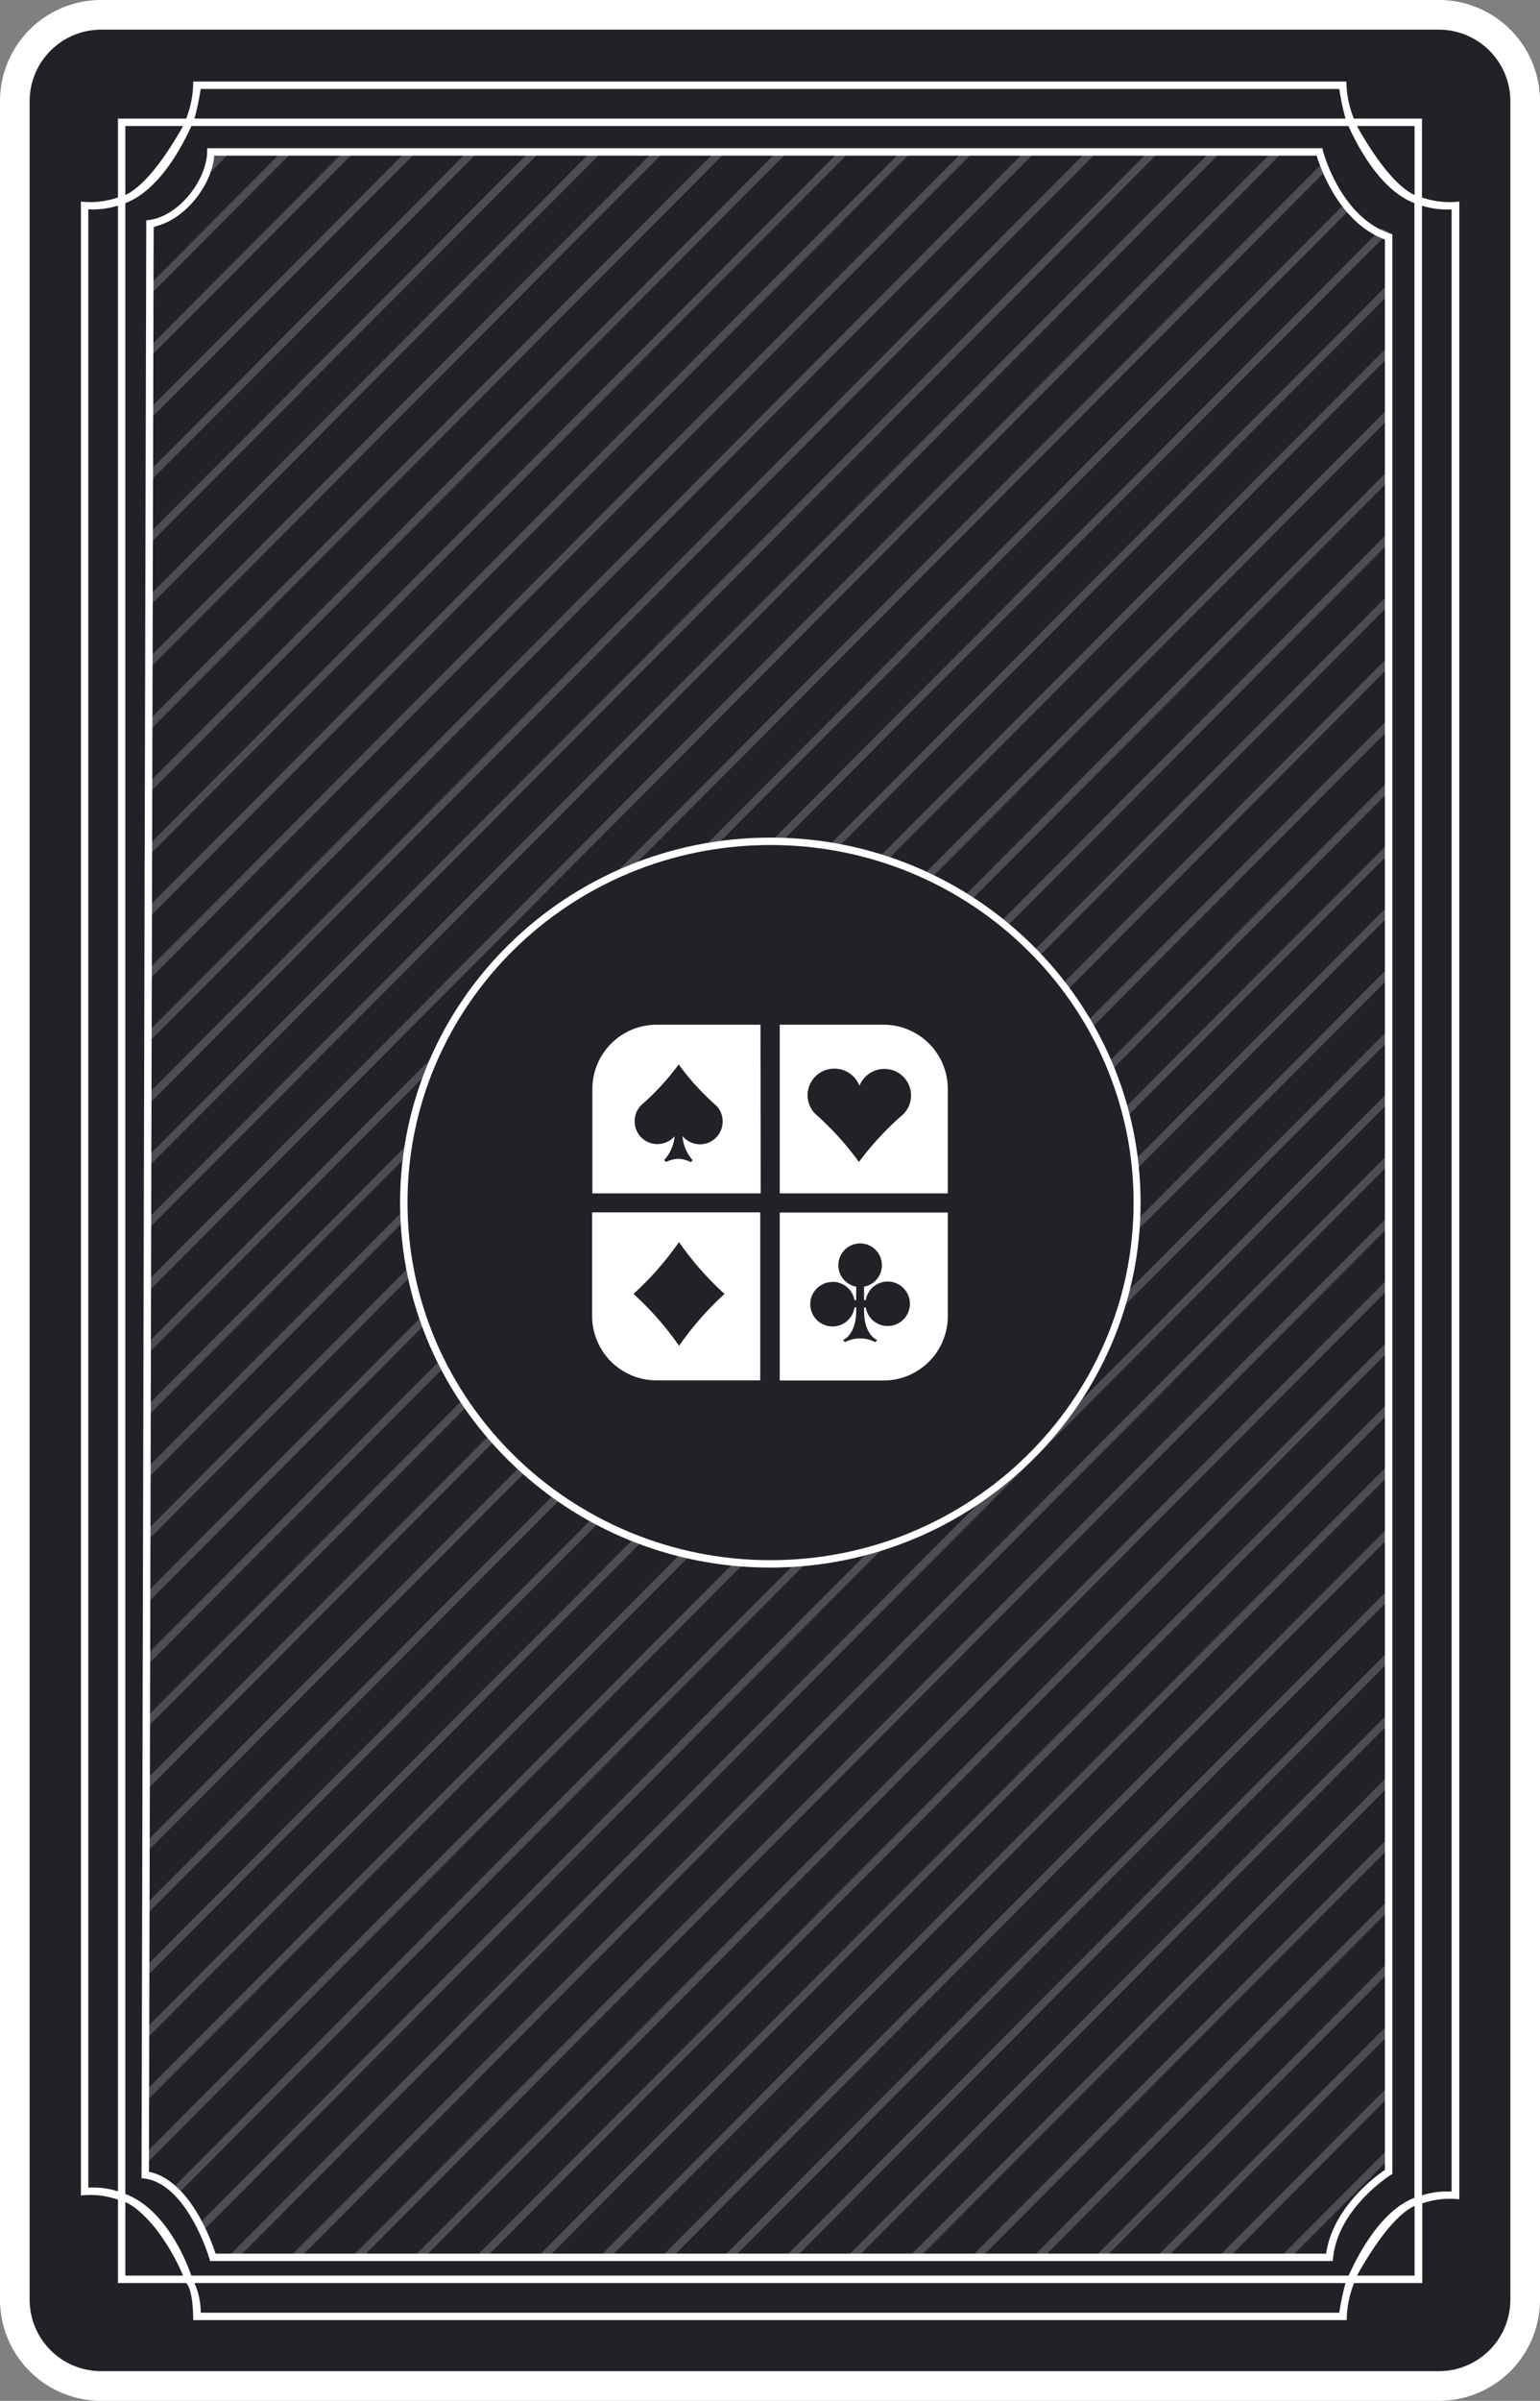 <svg xmlns="http://www.w3.org/2000/svg" viewBox="0 0 207.85 323.89"><rect x="0" y="0" width="207.85" height="323.89" fill="#808080" stroke="none"/><defs><style>.cls-1{fill:#212228;}.cls-2{fill:#fff;}.cls-3,.cls-5{fill:none;}.cls-3{stroke:#fff;stroke-miterlimit:10;}.cls-4{opacity:0.2;}</style></defs><title>classic-back</title><g id="Calque_2" data-name="Calque 2"><g id="CARTES"><path class="cls-1" d="M13.58,321.89A11.65,11.65,0,0,1,2,310.18V13.72A11.66,11.66,0,0,1,13.58,2H194.27a11.67,11.67,0,0,1,11.58,11.72V310.18a11.66,11.66,0,0,1-11.58,11.71Z"/><path class="cls-2" d="M194.27,4a9.66,9.66,0,0,1,9.58,9.72V310.18a9.65,9.65,0,0,1-9.58,9.71H13.58A9.65,9.65,0,0,1,4,310.18V13.72A9.66,9.66,0,0,1,13.58,4H194.27m0-4H13.58A13.65,13.65,0,0,0,0,13.72V310.18a13.65,13.65,0,0,0,13.58,13.71H194.27a13.65,13.65,0,0,0,13.58-13.71V13.72A13.65,13.65,0,0,0,194.27,0Z"/><path class="cls-2" d="M191.92,26.64V16h-9.2a13.88,13.88,0,0,1-1-5H26.08a13.77,13.77,0,0,1-.95,5H15.92V26.64a11.42,11.42,0,0,1-5,.55v269a11.33,11.33,0,0,1,5,.56V308h9.21c1,1,.95,5,.95,5H181.76a13.88,13.88,0,0,1,1-5h9.2V297.26a11.5,11.5,0,0,1,5-.56V27.19A11.42,11.42,0,0,1,191.92,26.64Zm-176,1.11V295.63h0a11.18,11.18,0,0,0-4-.5V28.24a11.45,11.45,0,0,0,4-.5ZM190.92,17v9.31c-3-1.4-6.1-6.31-7.78-9.31ZM27.09,12H180.76a34.26,34.26,0,0,0,.84,4H26.24A34.86,34.86,0,0,0,27.09,12ZM16.92,17h7.79c-1.68,3-4.79,7.91-7.79,9.31Zm0,290v-9.93c3,1.4,6.11,5.93,7.79,9.93Zm163.84,5H27.09a9.63,9.63,0,0,0-.85-4H181.6A34.26,34.26,0,0,0,180.76,312Zm10.16-5h-7.78c1.68-3,4.78-8,7.78-9.41Zm0-10.5c-4,1.5-7.11,6.5-8.9,10.5H25.83c-1.8-5-4.91-9.53-8.91-11V27.4c4-1.5,7.11-6.4,8.91-10.4H182c1.79,4,4.9,8.9,8.9,10.4V296.5Zm5-.84a11.32,11.32,0,0,0-4,.51V27.75h0a11.45,11.45,0,0,0,4,.5V295.66Z"/><path class="cls-3" d="M20.24,30.17c4.31-.61,8.13-5.67,8.22-9.67H178.08s2.34,9.11,9.34,11.47V293s-7.25,4.53-8,11.53H28.73s-3-10.29-9.13-11.12C19.6,286.82,20.24,30.17,20.24,30.17Z"/><g class="cls-4"><path class="cls-5" d="M28,23.68l-5.38,5.4A11.25,11.25,0,0,0,28,23.68Z"/><path class="cls-5" d="M20.23,189.28,181.78,27.15a18,18,0,0,1-2.5-4.4l-159,159.61C20.24,184.67,20.23,187,20.23,189.28Z"/><path class="cls-5" d="M20.09,248.12,187.31,80.3V73.39L20.1,241.2C20.1,243.56,20.09,245.87,20.09,248.12Z"/><path class="cls-5" d="M20.11,239.71l167.2-167.8V65L20.12,232.79C20.12,235.14,20.11,237.45,20.11,239.71Z"/><path class="cls-5" d="M20.25,180.87,178.87,21.67c-.29-.87-.41-1.43-.41-1.43h-5L20.26,174C20.26,176.26,20.25,178.57,20.25,180.87Z"/><path class="cls-5" d="M20.13,231.31,187.31,63.52v-6.9L20.14,224.39C20.14,226.73,20.13,229,20.13,231.31Z"/><path class="cls-5" d="M164.69,304.24l22.62-22.69v-6.91l-29.5,29.6Z"/><path class="cls-5" d="M148,304.24l39.33-39.46v-6.9L141.1,304.24Z"/><path class="cls-5" d="M139.63,304.24l47.68-47.85v-6.9l-54.56,54.75Z"/><path class="cls-5" d="M20.07,256.52,187.31,88.68v-6.9L20.08,249.6C20.08,252,20.07,254.29,20.07,256.52Z"/><path class="cls-5" d="M20.15,222.9,187.31,55.14V48.23L20.16,216C20.16,218.32,20.15,220.62,20.15,222.9Z"/><path class="cls-5" d="M173.05,304.24l14.26-14.3V283l-21.14,21.21Z"/><path class="cls-5" d="M156.34,304.24l31-31.07v-6.91l-37.85,38Z"/><path class="cls-5" d="M179.77,304.24c.78-7,7.54-12,7.54-12v-.81l-12.79,12.83Z"/><path class="cls-5" d="M20.58,46.37l26-26.13H39.73L20.59,39.45C20.59,41.48,20.58,43.8,20.58,46.37Z"/><path class="cls-5" d="M20.54,63.18,63.32,20.24H56.44l-35.89,36C20.55,58.46,20.54,60.77,20.54,63.18Z"/><path class="cls-5" d="M20.52,71.59,71.68,20.24H64.8L20.53,64.67C20.53,66.9,20.52,69.2,20.52,71.59Z"/><path class="cls-5" d="M20.49,80,80,20.24H73.15L20.51,73.07Q20.51,76.44,20.49,80Z"/><path class="cls-5" d="M20.47,88.4,88.39,20.24H81.51l-61,61.24Q20.49,84.87,20.47,88.4Z"/><path class="cls-5" d="M20.45,96.81,96.74,20.24H89.87L20.47,89.89C20.47,92.16,20.46,94.46,20.45,96.81Z"/><path class="cls-5" d="M28,23.68a11.25,11.25,0,0,1-5.38,5.4l-1.95,2c0,1.37,0,3.72,0,6.92L38.26,20.24H31.38Z"/><path class="cls-5" d="M28.84,20.24a7.24,7.24,0,0,1-.14,1.21l1.2-1.21Z"/><path class="cls-5" d="M131.27,304.24l56-56.23V241.1l-62.92,63.14Z"/><path class="cls-5" d="M20.56,54.78,55,20.24H48.09L20.57,47.86C20.57,50,20.56,52.32,20.56,54.78Z"/><path class="cls-5" d="M20.41,113.62l93-93.38h-6.87L20.43,106.7C20.42,109,20.42,111.29,20.41,113.62Z"/><path class="cls-5" d="M20.35,138.84,138.52,20.24h-6.88L20.37,131.92C20.36,134.21,20.36,136.52,20.35,138.84Z"/><path class="cls-5" d="M20.33,147.25l126.55-127H140L20.35,140.32C20.34,142.62,20.34,144.93,20.33,147.25Z"/><path class="cls-5" d="M20.19,206.09,187.31,38.37V31.46L20.2,199.17C20.2,201.49,20.19,203.8,20.19,206.09Z"/><path class="cls-5" d="M20.21,197.68,186.43,30.86a11.9,11.9,0,0,1-4-2.91L20.22,190.76C20.22,193.08,20.21,195.39,20.21,197.68Z"/><path class="cls-5" d="M20.39,122,121.81,20.24h-6.88L20.41,115.11C20.4,117.39,20.4,119.7,20.39,122Z"/><path class="cls-5" d="M20.17,214.49,187.31,46.75v-6.9L20.18,207.57C20.18,209.9,20.17,212.21,20.17,214.49Z"/><path class="cls-5" d="M20.37,130.43,130.17,20.24h-6.88L20.39,123.52C20.38,125.81,20.38,128.11,20.37,130.43Z"/><path class="cls-5" d="M20.43,105.22l84.67-85H98.22L20.45,98.29C20.44,100.57,20.44,102.88,20.43,105.22Z"/><path class="cls-5" d="M20.05,264.93,187.31,97.07V90.16L20.06,258C20.06,260.42,20.05,262.72,20.05,264.93Z"/><path class="cls-5" d="M89.5,304.24l97.81-98.16v-6.91L82.62,304.24Z"/><path class="cls-5" d="M20,273.34,187.31,105.46V98.55L20,266.42C20,268.86,20,271.18,20,273.34Z"/><path class="cls-5" d="M81.14,304.24,187.31,197.69v-6.9l-113,113.45Z"/><path class="cls-5" d="M97.85,304.24l89.46-89.77v-6.91L91,304.24Z"/><path class="cls-5" d="M29.11,304.24H31l156.3-156.86v-6.9L27.72,300.64A27.6,27.6,0,0,1,29.11,304.24Z"/><path class="cls-5" d="M72.78,304.24,187.31,189.31V182.4L65.9,304.24Z"/><path class="cls-5" d="M106.2,304.24l81.11-81.39V216l-88,88.29Z"/><path class="cls-5" d="M47.72,304.24,187.31,164.15v-6.9l-146.47,147Z"/><path class="cls-5" d="M39.36,304.24l148-148.47v-6.91L32.48,304.24Z"/><path class="cls-5" d="M56.07,304.24l131.24-131.7v-6.91L49.19,304.24Z"/><path class="cls-5" d="M64.43,304.24,187.31,180.92V174L57.55,304.24Z"/><path class="cls-5" d="M20,281.74l167.3-167.9v-6.9L20,274.82C20,277.37,20,279.68,20,281.74Z"/><path class="cls-5" d="M20.29,164.06,163.59,20.24h-6.88L20.31,157.14Z"/><path class="cls-5" d="M122.92,304.24l64.39-64.62v-6.9L116,304.24Z"/><path class="cls-5" d="M20.31,155.65,155.23,20.24h-6.88l-128,128.49Q20.32,152.18,20.31,155.65Z"/><path class="cls-5" d="M20.27,172.46,171.94,20.24h-6.88L20.29,165.54Q20.28,169,20.27,172.46Z"/><path class="cls-5" d="M114.56,304.24l72.75-73v-6.91l-79.63,79.91Z"/><path class="cls-5" d="M20,293a7,7,0,0,1,3.71,1.82L187.31,130.61v-6.9L20,291.63C20,292.33,20,292.79,20,293Z"/><path class="cls-5" d="M20,290.14,187.31,122.23v-6.91L20,283.23C20,286.15,20,288.48,20,290.14Z"/><path class="cls-5" d="M27.23,299.64,187.31,139v-6.91L24.44,295.54A18,18,0,0,1,27.23,299.64Z"/><path class="cls-2" d="M31.38,20.24H29.9l-1.2,1.21A9.3,9.3,0,0,1,28,23.68Z"/><path class="cls-2" d="M20.62,29.66V31l1.95-2A7.54,7.54,0,0,1,20.62,29.66Z"/><path class="cls-2" d="M20.59,39.45,39.73,20.24H38.26L20.6,38C20.6,38.44,20.6,38.93,20.59,39.45Z"/><path class="cls-2" d="M20.57,47.86,48.09,20.24H46.61l-26,26.13C20.58,46.85,20.58,47.35,20.57,47.86Z"/><path class="cls-2" d="M20.55,56.26l35.89-36H55L20.56,54.78C20.56,55.26,20.55,55.76,20.55,56.26Z"/><path class="cls-2" d="M20.53,64.67,64.8,20.24H63.32L20.54,63.18C20.54,63.67,20.53,64.17,20.53,64.67Z"/><path class="cls-2" d="M20.51,73.07,73.15,20.24H71.68L20.52,71.59Z"/><path class="cls-2" d="M20.49,81.48l61-61.24H80L20.49,80Z"/><path class="cls-2" d="M20.47,89.89l69.4-69.65H88.39L20.47,88.4Z"/><path class="cls-2" d="M20.45,98.29,98.22,20.24H96.74L20.45,96.81Z"/><path class="cls-2" d="M20.43,106.7l86.15-86.46H105.1l-84.67,85Z"/><path class="cls-2" d="M20.41,115.11l94.52-94.87h-1.48l-93,93.38Z"/><path class="cls-2" d="M20.39,123.52,123.29,20.24h-1.48L20.39,122Z"/><path class="cls-2" d="M20.37,131.92,131.64,20.24h-1.47L20.37,130.43Z"/><path class="cls-2" d="M20.35,140.32,140,20.24h-1.48L20.35,138.84Z"/><path class="cls-2" d="M20.33,148.73l128-128.49h-1.47l-126.55,127Z"/><path class="cls-2" d="M20.31,157.14l136.4-136.9h-1.48L20.31,155.65Z"/><path class="cls-2" d="M20.29,165.54,165.06,20.24h-1.47L20.29,164.06Z"/><path class="cls-2" d="M20.26,174,173.42,20.24h-1.48L20.27,172.46Z"/><path class="cls-2" d="M20.24,182.36l159-159.61c-.16-.39-.3-.76-.41-1.08L20.25,180.87Z"/><path class="cls-2" d="M20.22,190.76,182.45,28c-.24-.26-.46-.53-.67-.8L20.23,189.28C20.23,189.77,20.22,190.27,20.22,190.76Z"/><path class="cls-2" d="M20.2,199.17,187.31,31.46v-.24c-.31-.11-.59-.24-.88-.36L20.21,197.68Z"/><path class="cls-2" d="M20.18,207.57,187.31,39.85V38.37L20.19,206.09Z"/><path class="cls-2" d="M20.16,216,187.31,48.23V46.75L20.17,214.49Z"/><path class="cls-2" d="M20.14,224.39,187.31,56.62V55.14L20.15,222.9Z"/><path class="cls-2" d="M20.12,232.79,187.31,65V63.52L20.13,231.31Z"/><path class="cls-2" d="M20.1,241.2,187.31,73.39V71.91L20.11,239.71C20.1,240.21,20.1,240.71,20.1,241.2Z"/><path class="cls-2" d="M20.08,249.6,187.31,81.78V80.3L20.09,248.12Z"/><path class="cls-2" d="M20.06,258,187.31,90.16V88.68L20.07,256.52C20.06,257,20.06,257.52,20.06,258Z"/><path class="cls-2" d="M20,266.42,187.31,98.55V97.07L20.05,264.93C20,265.43,20,265.93,20,266.42Z"/><path class="cls-2" d="M20,274.82,187.31,106.94v-1.48L20,273.34C20,273.84,20,274.34,20,274.82Z"/><path class="cls-2" d="M20,283.23,187.31,115.32v-1.48L20,281.74C20,282.25,20,282.75,20,283.23Z"/><path class="cls-2" d="M20,291.63,187.31,123.71v-1.48L20,290.14Z"/><path class="cls-2" d="M24.44,295.54,187.31,132.09v-1.48L23.69,294.82Q24.08,295.17,24.44,295.54Z"/><path class="cls-2" d="M27.72,300.64,187.31,140.48V139L27.23,299.64C27.41,300,27.57,300.31,27.72,300.64Z"/><path class="cls-2" d="M32.48,304.24,187.31,148.86v-1.48L31,304.24Z"/><path class="cls-2" d="M40.84,304.24l146.47-147v-1.48L39.36,304.24Z"/><path class="cls-2" d="M49.19,304.24,187.31,165.63v-1.48L47.72,304.24Z"/><path class="cls-2" d="M57.55,304.24,187.31,174v-1.48L56.07,304.24Z"/><path class="cls-2" d="M65.9,304.24,187.31,182.4v-1.48L64.43,304.24Z"/><path class="cls-2" d="M74.26,304.24,187.31,190.79v-1.48L72.78,304.24Z"/><path class="cls-2" d="M82.62,304.24,187.31,199.17v-1.48L81.14,304.24Z"/><path class="cls-2" d="M91,304.24l96.34-96.68v-1.48L89.5,304.24Z"/><path class="cls-2" d="M99.33,304.24l88-88.29v-1.48L97.85,304.24Z"/><path class="cls-2" d="M107.68,304.24l79.63-79.91v-1.48L106.2,304.24Z"/><path class="cls-2" d="M116,304.24l71.27-71.52v-1.48l-72.75,73Z"/><path class="cls-2" d="M124.39,304.24l62.92-63.14v-1.48l-64.39,64.62Z"/><path class="cls-2" d="M132.75,304.24l54.56-54.75V248l-56,56.23Z"/><path class="cls-2" d="M141.1,304.24l46.21-46.36v-1.49l-47.68,47.85Z"/><path class="cls-2" d="M149.46,304.24l37.85-38v-1.48L148,304.24Z"/><path class="cls-2" d="M157.81,304.24l29.5-29.6v-1.47l-31,31.07Z"/><path class="cls-2" d="M166.17,304.24,187.31,283v-1.48l-22.62,22.69Z"/><path class="cls-2" d="M174.52,304.24l12.79-12.83v-1.47l-14.26,14.3Z"/></g><path class="cls-1" d="M104,211c-27.26,0-49.44-21.87-49.44-48.74S76.69,113.51,104,113.51s49.45,21.86,49.45,48.73S131.22,211,104,211Z"/><path class="cls-2" d="M104,114c27,0,49,21.6,49,48.23S131,210.48,104,210.48,55,188.88,55,162.24,76.92,114,104,114m0-1C76.41,113,54,135.1,54,162.24s22.4,49.24,49.94,49.24,50-22.09,50-49.24S131.49,113,104,113Z"/><path class="cls-2" d="M102.64,138.24h-14a8.68,8.68,0,0,0-8.69,8.67V161h22.72ZM95,154.33a3.1,3.1,0,0,1-2.89-1.06,5.57,5.57,0,0,0,1.38,3.26l-.25.25a4.17,4.17,0,0,0-1.67-.45,4.4,4.4,0,0,0-1.68.43l-.25-.25a5.49,5.49,0,0,0,1.41-3.21,3.13,3.13,0,0,1-2.87,1,3.06,3.06,0,0,1-2.52-3,3,3,0,0,1,.94-2.26,33.69,33.69,0,0,0,5-5.44,34.23,34.23,0,0,0,5,5.49,3,3,0,0,1,.93,2.27A3.05,3.05,0,0,1,95,154.33Z"/><path class="cls-2" d="M79.92,163.56v14a8.68,8.68,0,0,0,8.69,8.66h14V163.56Zm11.73,18a41.06,41.06,0,0,0-6.15-7,41.06,41.06,0,0,0,6.14-7,41.06,41.06,0,0,0,6.15,7A41.5,41.5,0,0,0,91.65,181.57Z"/><path class="cls-2" d="M127.92,161V146.91a8.67,8.67,0,0,0-8.68-8.67h-14V161ZM112,144.22a3.63,3.63,0,0,1,4,2.26,3.63,3.63,0,0,1,4-2.22,3.58,3.58,0,0,1,1.85,6.12,39.75,39.75,0,0,0-5.92,6.38,39.65,39.65,0,0,0-5.85-6.45,3.55,3.55,0,0,1-1.08-2.66A3.59,3.59,0,0,1,112,144.22Z"/><path class="cls-2" d="M105.24,186.24h14a8.67,8.67,0,0,0,8.68-8.66v-14H105.24Zm7.16-13.31a3,3,0,0,1,2.93,2.47h.23v-1.82a2.94,2.94,0,1,1,1.06,0v1.81h.23a3,3,0,1,1,0,1h-.23v.4c0,3.4,1.79,4,1.79,4l-.29.27a4.39,4.39,0,0,0-4.07,0l-.28-.28s1.79-.61,1.79-4v-.4h-.23a3,3,0,1,1-2.93-3.43Z"/></g></g></svg>